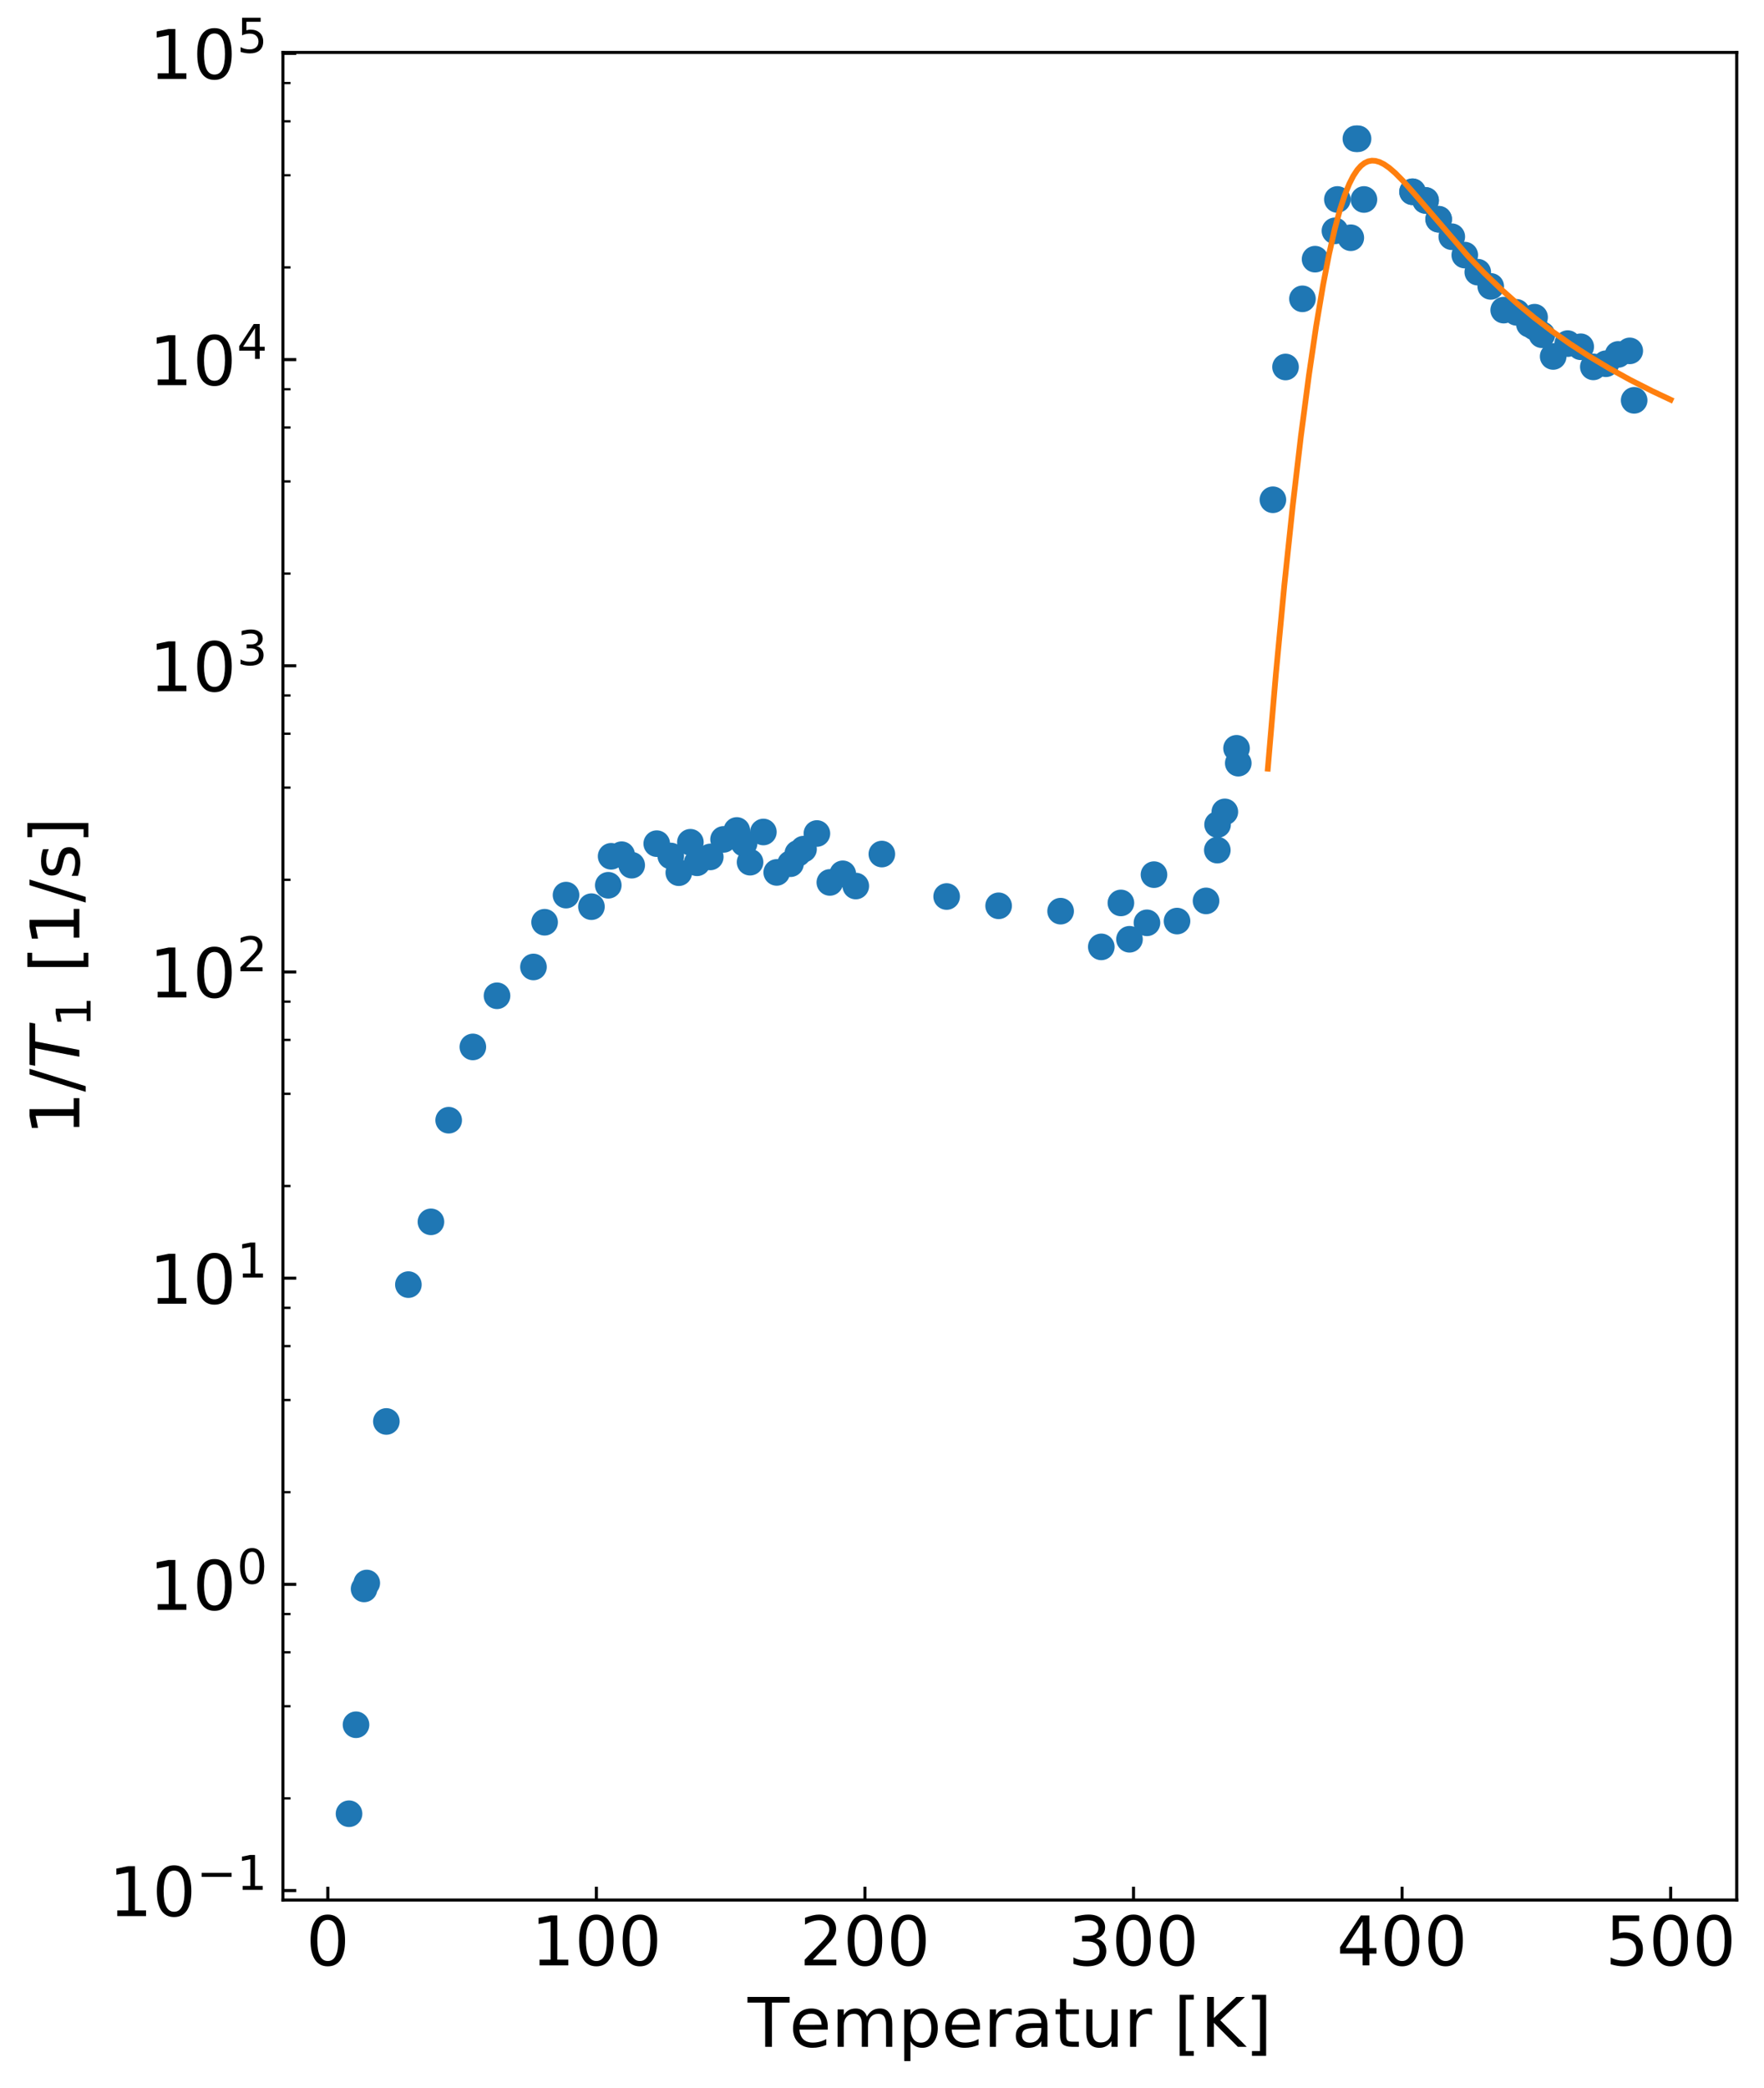 <?xml version="1.0" encoding="utf-8" standalone="no"?>
<!DOCTYPE svg PUBLIC "-//W3C//DTD SVG 1.1//EN"
  "http://www.w3.org/Graphics/SVG/1.1/DTD/svg11.dtd">
<!-- Created with matplotlib (http://matplotlib.org/) -->
<svg height="549pt" version="1.1" viewBox="0 0 464 549" width="464pt" xmlns="http://www.w3.org/2000/svg" xmlns:xlink="http://www.w3.org/1999/xlink">
 <defs>
  <style type="text/css">
*{stroke-linecap:butt;stroke-linejoin:round;}
  </style>
 </defs>
 <g id="figure_1">
  <g id="patch_1">
   <path d="M 0 549.124 
L 464.03 549.124 
L 464.03 0 
L 0 0 
z
" style="fill:#ffffff;"/>
  </g>
  <g id="axes_1">
   <g id="patch_2">
    <path d="M 74.421 499.582 
L 456.83 499.582 
L 456.83 13.788 
L 74.421 13.788 
z
" style="fill:#ffffff;"/>
   </g>
   <g id="PathCollection_1">
    <defs>
     <path d="M 0 3 
C 0.796 3 1.559 2.684 2.121 2.121 
C 2.684 1.559 3 0.796 3 0 
C 3 -0.796 2.684 -1.559 2.121 -2.121 
C 1.559 -2.684 0.796 -3 0 -3 
C -0.796 -3 -1.559 -2.684 -2.121 -2.121 
C -2.684 -1.559 -3 -0.796 -3 0 
C -3 0.796 -2.684 1.559 -2.121 2.121 
C -1.559 2.684 -0.796 3 0 3 
z
" id="me2887732f6" style="stroke:#1f77b4;"/>
    </defs>
    <g clip-path="url(#pe2f51e6ef6)">
     <use style="fill:#1f77b4;stroke:#1f77b4;" x="91.81" xlink:href="#me2887732f6" y="476.89"/>
     <use style="fill:#1f77b4;stroke:#1f77b4;" x="93.647" xlink:href="#me2887732f6" y="453.496"/>
     <use style="fill:#1f77b4;stroke:#1f77b4;" x="95.766" xlink:href="#me2887732f6" y="417.783"/>
     <use style="fill:#1f77b4;stroke:#1f77b4;" x="96.473" xlink:href="#me2887732f6" y="416.225"/>
     <use style="fill:#1f77b4;stroke:#1f77b4;" x="101.63" xlink:href="#me2887732f6" y="373.748"/>
     <use style="fill:#1f77b4;stroke:#1f77b4;" x="107.422" xlink:href="#me2887732f6" y="337.769"/>
     <use style="fill:#1f77b4;stroke:#1f77b4;" x="113.356" xlink:href="#me2887732f6" y="321.263"/>
     <use style="fill:#1f77b4;stroke:#1f77b4;" x="118.019" xlink:href="#me2887732f6" y="294.543"/>
     <use style="fill:#1f77b4;stroke:#1f77b4;" x="124.377" xlink:href="#me2887732f6" y="275.271"/>
     <use style="fill:#1f77b4;stroke:#1f77b4;" x="130.735" xlink:href="#me2887732f6" y="261.823"/>
     <use style="fill:#1f77b4;stroke:#1f77b4;" x="140.319" xlink:href="#me2887732f6" y="254.246"/>
     <use style="fill:#1f77b4;stroke:#1f77b4;" x="143.253" xlink:href="#me2887732f6" y="242.489"/>
     <use style="fill:#1f77b4;stroke:#1f77b4;" x="148.889" xlink:href="#me2887732f6" y="235.354"/>
     <use style="fill:#1f77b4;stroke:#1f77b4;" x="155.573" xlink:href="#me2887732f6" y="238.396"/>
     <use style="fill:#1f77b4;stroke:#1f77b4;" x="160.001" xlink:href="#me2887732f6" y="232.768"/>
     <use style="fill:#1f77b4;stroke:#1f77b4;" x="163.515" xlink:href="#me2887732f6" y="224.73"/>
     <use style="fill:#1f77b4;stroke:#1f77b4;" x="166.161" xlink:href="#me2887732f6" y="227.489"/>
     <use style="fill:#1f77b4;stroke:#1f77b4;" x="172.749" xlink:href="#me2887732f6" y="221.825"/>
     <use style="fill:#1f77b4;stroke:#1f77b4;" x="176.438" xlink:href="#me2887732f6" y="225.066"/>
     <use style="fill:#1f77b4;stroke:#1f77b4;" x="178.55" xlink:href="#me2887732f6" y="229.462"/>
     <use style="fill:#1f77b4;stroke:#1f77b4;" x="183.355" xlink:href="#me2887732f6" y="226.859"/>
     <use style="fill:#1f77b4;stroke:#1f77b4;" x="186.83" xlink:href="#me2887732f6" y="225.316"/>
     <use style="fill:#1f77b4;stroke:#1f77b4;" x="190.321" xlink:href="#me2887732f6" y="220.706"/>
     <use style="fill:#1f77b4;stroke:#1f77b4;" x="193.809" xlink:href="#me2887732f6" y="218.355"/>
     <use style="fill:#1f77b4;stroke:#1f77b4;" x="197.296" xlink:href="#me2887732f6" y="226.7"/>
     <use style="fill:#1f77b4;stroke:#1f77b4;" x="200.799" xlink:href="#me2887732f6" y="218.758"/>
     <use style="fill:#1f77b4;stroke:#1f77b4;" x="204.307" xlink:href="#me2887732f6" y="229.388"/>
     <use style="fill:#1f77b4;stroke:#1f77b4;" x="207.937" xlink:href="#me2887732f6" y="227.097"/>
     <use style="fill:#1f77b4;stroke:#1f77b4;" x="211.36" xlink:href="#me2887732f6" y="223.264"/>
     <use style="fill:#1f77b4;stroke:#1f77b4;" x="214.876" xlink:href="#me2887732f6" y="219.156"/>
     <use style="fill:#1f77b4;stroke:#1f77b4;" x="218.281" xlink:href="#me2887732f6" y="232.021"/>
     <use style="fill:#1f77b4;stroke:#1f77b4;" x="221.678" xlink:href="#me2887732f6" y="229.756"/>
     <use style="fill:#1f77b4;stroke:#1f77b4;" x="225.104" xlink:href="#me2887732f6" y="232.968"/>
     <use style="fill:#1f77b4;stroke:#1f77b4;" x="231.96" xlink:href="#me2887732f6" y="224.56"/>
     <use style="fill:#1f77b4;stroke:#1f77b4;" x="249.005" xlink:href="#me2887732f6" y="235.726"/>
     <use style="fill:#1f77b4;stroke:#1f77b4;" x="262.678" xlink:href="#me2887732f6" y="238.167"/>
     <use style="fill:#1f77b4;stroke:#1f77b4;" x="294.84" xlink:href="#me2887732f6" y="237.411"/>
     <use style="fill:#1f77b4;stroke:#1f77b4;" x="160.751" xlink:href="#me2887732f6" y="225.149"/>
     <use style="fill:#1f77b4;stroke:#1f77b4;" x="181.598" xlink:href="#me2887732f6" y="221.456"/>
     <use style="fill:#1f77b4;stroke:#1f77b4;" x="195.727" xlink:href="#me2887732f6" y="221.733"/>
     <use style="fill:#1f77b4;stroke:#1f77b4;" x="209.856" xlink:href="#me2887732f6" y="224.39"/>
     <use style="fill:#1f77b4;stroke:#1f77b4;" x="278.981" xlink:href="#me2887732f6" y="239.576"/>
     <use style="fill:#1f77b4;stroke:#1f77b4;" x="320.272" xlink:href="#me2887732f6" y="216.801"/>
     <use style="fill:#1f77b4;stroke:#1f77b4;" x="301.693" xlink:href="#me2887732f6" y="242.641"/>
     <use style="fill:#1f77b4;stroke:#1f77b4;" x="303.543" xlink:href="#me2887732f6" y="229.974"/>
     <use style="fill:#1f77b4;stroke:#1f77b4;" x="317.234" xlink:href="#me2887732f6" y="236.878"/>
     <use style="fill:#1f77b4;stroke:#1f77b4;" x="322.179" xlink:href="#me2887732f6" y="213.468"/>
     <use style="fill:#1f77b4;stroke:#1f77b4;" x="325.259" xlink:href="#me2887732f6" y="196.754"/>
     <use style="fill:#1f77b4;stroke:#1f77b4;" x="289.683" xlink:href="#me2887732f6" y="248.965"/>
     <use style="fill:#1f77b4;stroke:#1f77b4;" x="297.101" xlink:href="#me2887732f6" y="246.967"/>
     <use style="fill:#1f77b4;stroke:#1f77b4;" x="309.605" xlink:href="#me2887732f6" y="242.183"/>
     <use style="fill:#1f77b4;stroke:#1f77b4;" x="342.595" xlink:href="#me2887732f6" y="78.573"/>
     <use style="fill:#1f77b4;stroke:#1f77b4;" x="320.201" xlink:href="#me2887732f6" y="223.527"/>
     <use style="fill:#1f77b4;stroke:#1f77b4;" x="325.711" xlink:href="#me2887732f6" y="200.663"/>
     <use style="fill:#1f77b4;stroke:#1f77b4;" x="334.824" xlink:href="#me2887732f6" y="131.404"/>
     <use style="fill:#1f77b4;stroke:#1f77b4;" x="338.145" xlink:href="#me2887732f6" y="96.495"/>
     <use style="fill:#1f77b4;stroke:#1f77b4;" x="345.916" xlink:href="#me2887732f6" y="68.148"/>
     <use style="fill:#1f77b4;stroke:#1f77b4;" x="351.143" xlink:href="#me2887732f6" y="60.693"/>
     <use style="fill:#1f77b4;stroke:#1f77b4;" x="351.779" xlink:href="#me2887732f6" y="52.451"/>
     <use style="fill:#1f77b4;stroke:#1f77b4;" x="355.311" xlink:href="#me2887732f6" y="62.51"/>
     <use style="fill:#1f77b4;stroke:#1f77b4;" x="356.653" xlink:href="#me2887732f6" y="36.481"/>
     <use style="fill:#1f77b4;stroke:#1f77b4;" x="357.219" xlink:href="#me2887732f6" y="36.481"/>
     <use style="fill:#1f77b4;stroke:#1f77b4;" x="358.773" xlink:href="#me2887732f6" y="52.451"/>
     <use style="fill:#1f77b4;stroke:#1f77b4;" x="378.425" xlink:href="#me2887732f6" y="57.647"/>
     <use style="fill:#1f77b4;stroke:#1f77b4;" x="374.988" xlink:href="#me2887732f6" y="52.702"/>
     <use style="fill:#1f77b4;stroke:#1f77b4;" x="371.551" xlink:href="#me2887732f6" y="50.422"/>
     <use style="fill:#1f77b4;stroke:#1f77b4;" x="403.656" xlink:href="#me2887732f6" y="85.979"/>
     <use style="fill:#1f77b4;stroke:#1f77b4;" x="429.846" xlink:href="#me2887732f6" y="105.26"/>
     <use style="fill:#1f77b4;stroke:#1f77b4;" x="428.687" xlink:href="#me2887732f6" y="92.255"/>
     <use style="fill:#1f77b4;stroke:#1f77b4;" x="425.637" xlink:href="#me2887732f6" y="93.193"/>
     <use style="fill:#1f77b4;stroke:#1f77b4;" x="422.41" xlink:href="#me2887732f6" y="95.641"/>
     <use style="fill:#1f77b4;stroke:#1f77b4;" x="419.107" xlink:href="#me2887732f6" y="96.466"/>
     <use style="fill:#1f77b4;stroke:#1f77b4;" x="415.789" xlink:href="#me2887732f6" y="91.174"/>
     <use style="fill:#1f77b4;stroke:#1f77b4;" x="412.371" xlink:href="#me2887732f6" y="90.346"/>
     <use style="fill:#1f77b4;stroke:#1f77b4;" x="408.543" xlink:href="#me2887732f6" y="93.725"/>
     <use style="fill:#1f77b4;stroke:#1f77b4;" x="403.656" xlink:href="#me2887732f6" y="83.401"/>
     <use style="fill:#1f77b4;stroke:#1f77b4;" x="405.579" xlink:href="#me2887732f6" y="88.009"/>
     <use style="fill:#1f77b4;stroke:#1f77b4;" x="402.293" xlink:href="#me2887732f6" y="85.249"/>
     <use style="fill:#1f77b4;stroke:#1f77b4;" x="398.91" xlink:href="#me2887732f6" y="82.127"/>
     <use style="fill:#1f77b4;stroke:#1f77b4;" x="395.533" xlink:href="#me2887732f6" y="81.542"/>
     <use style="fill:#1f77b4;stroke:#1f77b4;" x="392.123" xlink:href="#me2887732f6" y="75.302"/>
     <use style="fill:#1f77b4;stroke:#1f77b4;" x="388.711" xlink:href="#me2887732f6" y="71.561"/>
     <use style="fill:#1f77b4;stroke:#1f77b4;" x="385.292" xlink:href="#me2887732f6" y="67.073"/>
     <use style="fill:#1f77b4;stroke:#1f77b4;" x="381.873" xlink:href="#me2887732f6" y="62.24"/>
     <use style="fill:#1f77b4;stroke:#1f77b4;" x="378.425" xlink:href="#me2887732f6" y="57.647"/>
     <use style="fill:#1f77b4;stroke:#1f77b4;" x="374.988" xlink:href="#me2887732f6" y="52.702"/>
     <use style="fill:#1f77b4;stroke:#1f77b4;" x="371.551" xlink:href="#me2887732f6" y="50.422"/>
     <use style="fill:#1f77b4;stroke:#1f77b4;" x="403.656" xlink:href="#me2887732f6" y="85.979"/>
    </g>
   </g>
   <g id="matplotlib.axis_1">
    <g id="xtick_1">
     <g id="line2d_1">
      <defs>
       <path d="M 0 0 
L 0 -3.5 
" id="m8beab79273" style="stroke:#000000;stroke-width:0.8;"/>
      </defs>
      <g>
       <use style="stroke:#000000;stroke-width:0.8;" x="86.229" xlink:href="#m8beab79273" y="499.582"/>
      </g>
     </g>
     <g id="text_1">
      <!-- 0 -->
      <defs>
       <path d="M 31.781 66.406 
Q 24.172 66.406 20.328 58.906 
Q 16.5 51.422 16.5 36.375 
Q 16.5 21.391 20.328 13.891 
Q 24.172 6.391 31.781 6.391 
Q 39.453 6.391 43.281 13.891 
Q 47.125 21.391 47.125 36.375 
Q 47.125 51.422 43.281 58.906 
Q 39.453 66.406 31.781 66.406 
M 31.781 74.219 
Q 44.047 74.219 50.516 64.516 
Q 56.984 54.828 56.984 36.375 
Q 56.984 17.969 50.516 8.266 
Q 44.047 -1.422 31.781 -1.422 
Q 19.531 -1.422 13.062 8.266 
Q 6.594 17.969 6.594 36.375 
Q 6.594 54.828 13.062 64.516 
Q 19.531 74.219 31.781 74.219 
" id="DejaVuSans-30"/>
      </defs>
      <g transform="translate(80.503 516.76)scale(0.18 -0.18)">
       <use xlink:href="#DejaVuSans-30"/>
      </g>
     </g>
    </g>
    <g id="xtick_2">
     <g id="line2d_2">
      <g>
       <use style="stroke:#000000;stroke-width:0.8;" x="156.873" xlink:href="#m8beab79273" y="499.582"/>
      </g>
     </g>
     <g id="text_2">
      <!-- 100 -->
      <defs>
       <path d="M 12.406 8.297 
L 28.516 8.297 
L 28.516 63.922 
L 10.984 60.406 
L 10.984 69.391 
L 28.422 72.906 
L 38.281 72.906 
L 38.281 8.297 
L 54.391 8.297 
L 54.391 0 
L 12.406 0 
z
" id="DejaVuSans-31"/>
      </defs>
      <g transform="translate(139.694 516.76)scale(0.18 -0.18)">
       <use xlink:href="#DejaVuSans-31"/>
       <use x="63.623" xlink:href="#DejaVuSans-30"/>
       <use x="127.246" xlink:href="#DejaVuSans-30"/>
      </g>
     </g>
    </g>
    <g id="xtick_3">
     <g id="line2d_3">
      <g>
       <use style="stroke:#000000;stroke-width:0.8;" x="227.517" xlink:href="#m8beab79273" y="499.582"/>
      </g>
     </g>
     <g id="text_3">
      <!-- 200 -->
      <defs>
       <path d="M 19.188 8.297 
L 53.609 8.297 
L 53.609 0 
L 7.328 0 
L 7.328 8.297 
Q 12.938 14.109 22.625 23.891 
Q 32.328 33.688 34.812 36.531 
Q 39.547 41.844 41.422 45.531 
Q 43.312 49.219 43.312 52.781 
Q 43.312 58.594 39.234 62.25 
Q 35.156 65.922 28.609 65.922 
Q 23.969 65.922 18.812 64.312 
Q 13.672 62.703 7.812 59.422 
L 7.812 69.391 
Q 13.766 71.781 18.938 73 
Q 24.125 74.219 28.422 74.219 
Q 39.75 74.219 46.484 68.547 
Q 53.219 62.891 53.219 53.422 
Q 53.219 48.922 51.531 44.891 
Q 49.859 40.875 45.406 35.406 
Q 44.188 33.984 37.641 27.219 
Q 31.109 20.453 19.188 8.297 
" id="DejaVuSans-32"/>
      </defs>
      <g transform="translate(210.338 516.76)scale(0.18 -0.18)">
       <use xlink:href="#DejaVuSans-32"/>
       <use x="63.623" xlink:href="#DejaVuSans-30"/>
       <use x="127.246" xlink:href="#DejaVuSans-30"/>
      </g>
     </g>
    </g>
    <g id="xtick_4">
     <g id="line2d_4">
      <g>
       <use style="stroke:#000000;stroke-width:0.8;" x="298.16" xlink:href="#m8beab79273" y="499.582"/>
      </g>
     </g>
     <g id="text_4">
      <!-- 300 -->
      <defs>
       <path d="M 40.578 39.312 
Q 47.656 37.797 51.625 33 
Q 55.609 28.219 55.609 21.188 
Q 55.609 10.406 48.188 4.484 
Q 40.766 -1.422 27.094 -1.422 
Q 22.516 -1.422 17.656 -0.516 
Q 12.797 0.391 7.625 2.203 
L 7.625 11.719 
Q 11.719 9.328 16.594 8.109 
Q 21.484 6.891 26.812 6.891 
Q 36.078 6.891 40.938 10.547 
Q 45.797 14.203 45.797 21.188 
Q 45.797 27.641 41.281 31.266 
Q 36.766 34.906 28.719 34.906 
L 20.219 34.906 
L 20.219 43.016 
L 29.109 43.016 
Q 36.375 43.016 40.234 45.922 
Q 44.094 48.828 44.094 54.297 
Q 44.094 59.906 40.109 62.906 
Q 36.141 65.922 28.719 65.922 
Q 24.656 65.922 20.016 65.031 
Q 15.375 64.156 9.812 62.312 
L 9.812 71.094 
Q 15.438 72.656 20.344 73.438 
Q 25.25 74.219 29.594 74.219 
Q 40.828 74.219 47.359 69.109 
Q 53.906 64.016 53.906 55.328 
Q 53.906 49.266 50.438 45.094 
Q 46.969 40.922 40.578 39.312 
" id="DejaVuSans-33"/>
      </defs>
      <g transform="translate(280.982 516.76)scale(0.18 -0.18)">
       <use xlink:href="#DejaVuSans-33"/>
       <use x="63.623" xlink:href="#DejaVuSans-30"/>
       <use x="127.246" xlink:href="#DejaVuSans-30"/>
      </g>
     </g>
    </g>
    <g id="xtick_5">
     <g id="line2d_5">
      <g>
       <use style="stroke:#000000;stroke-width:0.8;" x="368.804" xlink:href="#m8beab79273" y="499.582"/>
      </g>
     </g>
     <g id="text_5">
      <!-- 400 -->
      <defs>
       <path d="M 37.797 64.312 
L 12.891 25.391 
L 37.797 25.391 
z
M 35.203 72.906 
L 47.609 72.906 
L 47.609 25.391 
L 58.016 25.391 
L 58.016 17.188 
L 47.609 17.188 
L 47.609 0 
L 37.797 0 
L 37.797 17.188 
L 4.891 17.188 
L 4.891 26.703 
z
" id="DejaVuSans-34"/>
      </defs>
      <g transform="translate(351.625 516.76)scale(0.18 -0.18)">
       <use xlink:href="#DejaVuSans-34"/>
       <use x="63.623" xlink:href="#DejaVuSans-30"/>
       <use x="127.246" xlink:href="#DejaVuSans-30"/>
      </g>
     </g>
    </g>
    <g id="xtick_6">
     <g id="line2d_6">
      <g>
       <use style="stroke:#000000;stroke-width:0.8;" x="439.448" xlink:href="#m8beab79273" y="499.582"/>
      </g>
     </g>
     <g id="text_6">
      <!-- 500 -->
      <defs>
       <path d="M 10.797 72.906 
L 49.516 72.906 
L 49.516 64.594 
L 19.828 64.594 
L 19.828 46.734 
Q 21.969 47.469 24.109 47.828 
Q 26.266 48.188 28.422 48.188 
Q 40.625 48.188 47.75 41.5 
Q 54.891 34.812 54.891 23.391 
Q 54.891 11.625 47.562 5.094 
Q 40.234 -1.422 26.906 -1.422 
Q 22.312 -1.422 17.547 -0.641 
Q 12.797 0.141 7.719 1.703 
L 7.719 11.625 
Q 12.109 9.234 16.797 8.062 
Q 21.484 6.891 26.703 6.891 
Q 35.156 6.891 40.078 11.328 
Q 45.016 15.766 45.016 23.391 
Q 45.016 31 40.078 35.438 
Q 35.156 39.891 26.703 39.891 
Q 22.75 39.891 18.812 39.016 
Q 14.891 38.141 10.797 36.281 
z
" id="DejaVuSans-35"/>
      </defs>
      <g transform="translate(422.269 516.76)scale(0.18 -0.18)">
       <use xlink:href="#DejaVuSans-35"/>
       <use x="63.623" xlink:href="#DejaVuSans-30"/>
       <use x="127.246" xlink:href="#DejaVuSans-30"/>
      </g>
     </g>
    </g>
    <g id="text_7">
     <!-- Temperatur [K] -->
     <defs>
      <path d="M -0.297 72.906 
L 61.375 72.906 
L 61.375 64.594 
L 35.5 64.594 
L 35.5 0 
L 25.594 0 
L 25.594 64.594 
L -0.297 64.594 
z
" id="DejaVuSans-54"/>
      <path d="M 56.203 29.594 
L 56.203 25.203 
L 14.891 25.203 
Q 15.484 15.922 20.484 11.062 
Q 25.484 6.203 34.422 6.203 
Q 39.594 6.203 44.453 7.469 
Q 49.312 8.734 54.109 11.281 
L 54.109 2.781 
Q 49.266 0.734 44.188 -0.344 
Q 39.109 -1.422 33.891 -1.422 
Q 20.797 -1.422 13.156 6.188 
Q 5.516 13.812 5.516 26.812 
Q 5.516 40.234 12.766 48.109 
Q 20.016 56 32.328 56 
Q 43.359 56 49.781 48.891 
Q 56.203 41.797 56.203 29.594 
M 47.219 32.234 
Q 47.125 39.594 43.094 43.984 
Q 39.062 48.391 32.422 48.391 
Q 24.906 48.391 20.391 44.141 
Q 15.875 39.891 15.188 32.172 
z
" id="DejaVuSans-65"/>
      <path d="M 52 44.188 
Q 55.375 50.25 60.062 53.125 
Q 64.75 56 71.094 56 
Q 79.641 56 84.281 50.016 
Q 88.922 44.047 88.922 33.016 
L 88.922 0 
L 79.891 0 
L 79.891 32.719 
Q 79.891 40.578 77.094 44.375 
Q 74.312 48.188 68.609 48.188 
Q 61.625 48.188 57.562 43.547 
Q 53.516 38.922 53.516 30.906 
L 53.516 0 
L 44.484 0 
L 44.484 32.719 
Q 44.484 40.625 41.703 44.406 
Q 38.922 48.188 33.109 48.188 
Q 26.219 48.188 22.156 43.531 
Q 18.109 38.875 18.109 30.906 
L 18.109 0 
L 9.078 0 
L 9.078 54.688 
L 18.109 54.688 
L 18.109 46.188 
Q 21.188 51.219 25.484 53.609 
Q 29.781 56 35.688 56 
Q 41.656 56 45.828 52.969 
Q 50 49.953 52 44.188 
" id="DejaVuSans-6d"/>
      <path d="M 18.109 8.203 
L 18.109 -20.797 
L 9.078 -20.797 
L 9.078 54.688 
L 18.109 54.688 
L 18.109 46.391 
Q 20.953 51.266 25.266 53.625 
Q 29.594 56 35.594 56 
Q 45.562 56 51.781 48.094 
Q 58.016 40.188 58.016 27.297 
Q 58.016 14.406 51.781 6.484 
Q 45.562 -1.422 35.594 -1.422 
Q 29.594 -1.422 25.266 0.953 
Q 20.953 3.328 18.109 8.203 
M 48.688 27.297 
Q 48.688 37.203 44.609 42.844 
Q 40.531 48.484 33.406 48.484 
Q 26.266 48.484 22.188 42.844 
Q 18.109 37.203 18.109 27.297 
Q 18.109 17.391 22.188 11.75 
Q 26.266 6.109 33.406 6.109 
Q 40.531 6.109 44.609 11.75 
Q 48.688 17.391 48.688 27.297 
" id="DejaVuSans-70"/>
      <path d="M 41.109 46.297 
Q 39.594 47.172 37.812 47.578 
Q 36.031 48 33.891 48 
Q 26.266 48 22.188 43.047 
Q 18.109 38.094 18.109 28.812 
L 18.109 0 
L 9.078 0 
L 9.078 54.688 
L 18.109 54.688 
L 18.109 46.188 
Q 20.953 51.172 25.484 53.578 
Q 30.031 56 36.531 56 
Q 37.453 56 38.578 55.875 
Q 39.703 55.766 41.062 55.516 
z
" id="DejaVuSans-72"/>
      <path d="M 34.281 27.484 
Q 23.391 27.484 19.188 25 
Q 14.984 22.516 14.984 16.5 
Q 14.984 11.719 18.141 8.906 
Q 21.297 6.109 26.703 6.109 
Q 34.188 6.109 38.703 11.406 
Q 43.219 16.703 43.219 25.484 
L 43.219 27.484 
z
M 52.203 31.203 
L 52.203 0 
L 43.219 0 
L 43.219 8.297 
Q 40.141 3.328 35.547 0.953 
Q 30.953 -1.422 24.312 -1.422 
Q 15.922 -1.422 10.953 3.297 
Q 6 8.016 6 15.922 
Q 6 25.141 12.172 29.828 
Q 18.359 34.516 30.609 34.516 
L 43.219 34.516 
L 43.219 35.406 
Q 43.219 41.609 39.141 45 
Q 35.062 48.391 27.688 48.391 
Q 23 48.391 18.547 47.266 
Q 14.109 46.141 10.016 43.891 
L 10.016 52.203 
Q 14.938 54.109 19.578 55.047 
Q 24.219 56 28.609 56 
Q 40.484 56 46.344 49.844 
Q 52.203 43.703 52.203 31.203 
" id="DejaVuSans-61"/>
      <path d="M 18.312 70.219 
L 18.312 54.688 
L 36.812 54.688 
L 36.812 47.703 
L 18.312 47.703 
L 18.312 18.016 
Q 18.312 11.328 20.141 9.422 
Q 21.969 7.516 27.594 7.516 
L 36.812 7.516 
L 36.812 0 
L 27.594 0 
Q 17.188 0 13.234 3.875 
Q 9.281 7.766 9.281 18.016 
L 9.281 47.703 
L 2.688 47.703 
L 2.688 54.688 
L 9.281 54.688 
L 9.281 70.219 
z
" id="DejaVuSans-74"/>
      <path d="M 8.5 21.578 
L 8.5 54.688 
L 17.484 54.688 
L 17.484 21.922 
Q 17.484 14.156 20.5 10.266 
Q 23.531 6.391 29.594 6.391 
Q 36.859 6.391 41.078 11.031 
Q 45.312 15.672 45.312 23.688 
L 45.312 54.688 
L 54.297 54.688 
L 54.297 0 
L 45.312 0 
L 45.312 8.406 
Q 42.047 3.422 37.719 1 
Q 33.406 -1.422 27.688 -1.422 
Q 18.266 -1.422 13.375 4.438 
Q 8.5 10.297 8.5 21.578 
M 31.109 56 
z
" id="DejaVuSans-75"/>
      <path id="DejaVuSans-20"/>
      <path d="M 8.594 75.984 
L 29.297 75.984 
L 29.297 69 
L 17.578 69 
L 17.578 -6.203 
L 29.297 -6.203 
L 29.297 -13.188 
L 8.594 -13.188 
z
" id="DejaVuSans-5b"/>
      <path d="M 9.812 72.906 
L 19.672 72.906 
L 19.672 42.094 
L 52.391 72.906 
L 65.094 72.906 
L 28.906 38.922 
L 67.672 0 
L 54.688 0 
L 19.672 35.109 
L 19.672 0 
L 9.812 0 
z
" id="DejaVuSans-4b"/>
      <path d="M 30.422 75.984 
L 30.422 -13.188 
L 9.719 -13.188 
L 9.719 -6.203 
L 21.391 -6.203 
L 21.391 69 
L 9.719 69 
L 9.719 75.984 
z
" id="DejaVuSans-5d"/>
     </defs>
     <g transform="translate(196.664 538.18)scale(0.18 -0.18)">
      <use xlink:href="#DejaVuSans-54"/>
      <use x="60.818" xlink:href="#DejaVuSans-65"/>
      <use x="122.342" xlink:href="#DejaVuSans-6d"/>
      <use x="219.754" xlink:href="#DejaVuSans-70"/>
      <use x="283.23" xlink:href="#DejaVuSans-65"/>
      <use x="344.754" xlink:href="#DejaVuSans-72"/>
      <use x="385.867" xlink:href="#DejaVuSans-61"/>
      <use x="447.146" xlink:href="#DejaVuSans-74"/>
      <use x="486.355" xlink:href="#DejaVuSans-75"/>
      <use x="549.734" xlink:href="#DejaVuSans-72"/>
      <use x="590.848" xlink:href="#DejaVuSans-20"/>
      <use x="622.635" xlink:href="#DejaVuSans-5b"/>
      <use x="661.648" xlink:href="#DejaVuSans-4b"/>
      <use x="727.225" xlink:href="#DejaVuSans-5d"/>
     </g>
    </g>
   </g>
   <g id="matplotlib.axis_2">
    <g id="ytick_1">
     <g id="line2d_7">
      <defs>
       <path d="M 0 0 
L 3.5 0 
" id="m3dfea7fbc8" style="stroke:#000000;stroke-width:0.8;"/>
      </defs>
      <g>
       <use style="stroke:#000000;stroke-width:0.8;" x="74.421" xlink:href="#m3dfea7fbc8" y="497.09"/>
      </g>
     </g>
     <g id="text_8">
      <!-- ${10^{-1}}$ -->
      <defs>
       <path d="M 10.594 35.5 
L 73.188 35.5 
L 73.188 27.203 
L 10.594 27.203 
z
" id="DejaVuSans-2212"/>
      </defs>
      <g transform="translate(28.621 503.929)scale(0.18 -0.18)">
       <use transform="translate(0 0.684)" xlink:href="#DejaVuSans-31"/>
       <use transform="translate(63.623 0.684)" xlink:href="#DejaVuSans-30"/>
       <use transform="translate(128.203 38.966)scale(0.7)" xlink:href="#DejaVuSans-2212"/>
       <use transform="translate(186.855 38.966)scale(0.7)" xlink:href="#DejaVuSans-31"/>
      </g>
     </g>
    </g>
    <g id="ytick_2">
     <g id="line2d_8">
      <g>
       <use style="stroke:#000000;stroke-width:0.8;" x="74.421" xlink:href="#m3dfea7fbc8" y="416.582"/>
      </g>
     </g>
     <g id="text_9">
      <!-- ${10^{0}}$ -->
      <g transform="translate(39.241 423.42)scale(0.18 -0.18)">
       <use transform="translate(0 0.766)" xlink:href="#DejaVuSans-31"/>
       <use transform="translate(63.623 0.766)" xlink:href="#DejaVuSans-30"/>
       <use transform="translate(128.203 39.047)scale(0.7)" xlink:href="#DejaVuSans-30"/>
      </g>
     </g>
    </g>
    <g id="ytick_3">
     <g id="line2d_9">
      <g>
       <use style="stroke:#000000;stroke-width:0.8;" x="74.421" xlink:href="#m3dfea7fbc8" y="336.073"/>
      </g>
     </g>
     <g id="text_10">
      <!-- ${10^{1}}$ -->
      <g transform="translate(39.241 342.912)scale(0.18 -0.18)">
       <use transform="translate(0 0.684)" xlink:href="#DejaVuSans-31"/>
       <use transform="translate(63.623 0.684)" xlink:href="#DejaVuSans-30"/>
       <use transform="translate(128.203 38.966)scale(0.7)" xlink:href="#DejaVuSans-31"/>
      </g>
     </g>
    </g>
    <g id="ytick_4">
     <g id="line2d_10">
      <g>
       <use style="stroke:#000000;stroke-width:0.8;" x="74.421" xlink:href="#m3dfea7fbc8" y="255.565"/>
      </g>
     </g>
     <g id="text_11">
      <!-- ${10^{2}}$ -->
      <g transform="translate(39.241 262.403)scale(0.18 -0.18)">
       <use transform="translate(0 0.766)" xlink:href="#DejaVuSans-31"/>
       <use transform="translate(63.623 0.766)" xlink:href="#DejaVuSans-30"/>
       <use transform="translate(128.203 39.047)scale(0.7)" xlink:href="#DejaVuSans-32"/>
      </g>
     </g>
    </g>
    <g id="ytick_5">
     <g id="line2d_11">
      <g>
       <use style="stroke:#000000;stroke-width:0.8;" x="74.421" xlink:href="#m3dfea7fbc8" y="175.056"/>
      </g>
     </g>
     <g id="text_12">
      <!-- ${10^{3}}$ -->
      <g transform="translate(39.241 181.894)scale(0.18 -0.18)">
       <use transform="translate(0 0.766)" xlink:href="#DejaVuSans-31"/>
       <use transform="translate(63.623 0.766)" xlink:href="#DejaVuSans-30"/>
       <use transform="translate(128.203 39.047)scale(0.7)" xlink:href="#DejaVuSans-33"/>
      </g>
     </g>
    </g>
    <g id="ytick_6">
     <g id="line2d_12">
      <g>
       <use style="stroke:#000000;stroke-width:0.8;" x="74.421" xlink:href="#m3dfea7fbc8" y="94.547"/>
      </g>
     </g>
     <g id="text_13">
      <!-- ${10^{4}}$ -->
      <g transform="translate(39.241 101.386)scale(0.18 -0.18)">
       <use transform="translate(0 0.684)" xlink:href="#DejaVuSans-31"/>
       <use transform="translate(63.623 0.684)" xlink:href="#DejaVuSans-30"/>
       <use transform="translate(128.203 38.966)scale(0.7)" xlink:href="#DejaVuSans-34"/>
      </g>
     </g>
    </g>
    <g id="ytick_7">
     <g id="line2d_13">
      <g>
       <use style="stroke:#000000;stroke-width:0.8;" x="74.421" xlink:href="#m3dfea7fbc8" y="14.039"/>
      </g>
     </g>
     <g id="text_14">
      <!-- ${10^{5}}$ -->
      <g transform="translate(39.241 20.877)scale(0.18 -0.18)">
       <use transform="translate(0 0.684)" xlink:href="#DejaVuSans-31"/>
       <use transform="translate(63.623 0.684)" xlink:href="#DejaVuSans-30"/>
       <use transform="translate(128.203 38.966)scale(0.7)" xlink:href="#DejaVuSans-35"/>
      </g>
     </g>
    </g>
    <g id="ytick_8">
     <g id="line2d_14">
      <defs>
       <path d="M 0 0 
L 2 0 
" id="mce2bf6a0bb" style="stroke:#000000;stroke-width:0.6;"/>
      </defs>
      <g>
       <use style="stroke:#000000;stroke-width:0.6;" x="74.421" xlink:href="#mce2bf6a0bb" y="472.855"/>
      </g>
     </g>
    </g>
    <g id="ytick_9">
     <g id="line2d_15">
      <g>
       <use style="stroke:#000000;stroke-width:0.6;" x="74.421" xlink:href="#mce2bf6a0bb" y="448.619"/>
      </g>
     </g>
    </g>
    <g id="ytick_10">
     <g id="line2d_16">
      <g>
       <use style="stroke:#000000;stroke-width:0.6;" x="74.421" xlink:href="#mce2bf6a0bb" y="434.443"/>
      </g>
     </g>
    </g>
    <g id="ytick_11">
     <g id="line2d_17">
      <g>
       <use style="stroke:#000000;stroke-width:0.6;" x="74.421" xlink:href="#mce2bf6a0bb" y="424.384"/>
      </g>
     </g>
    </g>
    <g id="ytick_12">
     <g id="line2d_18">
      <g>
       <use style="stroke:#000000;stroke-width:0.6;" x="74.421" xlink:href="#mce2bf6a0bb" y="392.346"/>
      </g>
     </g>
    </g>
    <g id="ytick_13">
     <g id="line2d_19">
      <g>
       <use style="stroke:#000000;stroke-width:0.6;" x="74.421" xlink:href="#mce2bf6a0bb" y="368.111"/>
      </g>
     </g>
    </g>
    <g id="ytick_14">
     <g id="line2d_20">
      <g>
       <use style="stroke:#000000;stroke-width:0.6;" x="74.421" xlink:href="#mce2bf6a0bb" y="353.934"/>
      </g>
     </g>
    </g>
    <g id="ytick_15">
     <g id="line2d_21">
      <g>
       <use style="stroke:#000000;stroke-width:0.6;" x="74.421" xlink:href="#mce2bf6a0bb" y="343.875"/>
      </g>
     </g>
    </g>
    <g id="ytick_16">
     <g id="line2d_22">
      <g>
       <use style="stroke:#000000;stroke-width:0.6;" x="74.421" xlink:href="#mce2bf6a0bb" y="311.838"/>
      </g>
     </g>
    </g>
    <g id="ytick_17">
     <g id="line2d_23">
      <g>
       <use style="stroke:#000000;stroke-width:0.6;" x="74.421" xlink:href="#mce2bf6a0bb" y="287.602"/>
      </g>
     </g>
    </g>
    <g id="ytick_18">
     <g id="line2d_24">
      <g>
       <use style="stroke:#000000;stroke-width:0.6;" x="74.421" xlink:href="#mce2bf6a0bb" y="273.425"/>
      </g>
     </g>
    </g>
    <g id="ytick_19">
     <g id="line2d_25">
      <g>
       <use style="stroke:#000000;stroke-width:0.6;" x="74.421" xlink:href="#mce2bf6a0bb" y="263.367"/>
      </g>
     </g>
    </g>
    <g id="ytick_20">
     <g id="line2d_26">
      <g>
       <use style="stroke:#000000;stroke-width:0.6;" x="74.421" xlink:href="#mce2bf6a0bb" y="231.329"/>
      </g>
     </g>
    </g>
    <g id="ytick_21">
     <g id="line2d_27">
      <g>
       <use style="stroke:#000000;stroke-width:0.6;" x="74.421" xlink:href="#mce2bf6a0bb" y="207.093"/>
      </g>
     </g>
    </g>
    <g id="ytick_22">
     <g id="line2d_28">
      <g>
       <use style="stroke:#000000;stroke-width:0.6;" x="74.421" xlink:href="#mce2bf6a0bb" y="192.917"/>
      </g>
     </g>
    </g>
    <g id="ytick_23">
     <g id="line2d_29">
      <g>
       <use style="stroke:#000000;stroke-width:0.6;" x="74.421" xlink:href="#mce2bf6a0bb" y="182.858"/>
      </g>
     </g>
    </g>
    <g id="ytick_24">
     <g id="line2d_30">
      <g>
       <use style="stroke:#000000;stroke-width:0.6;" x="74.421" xlink:href="#mce2bf6a0bb" y="150.82"/>
      </g>
     </g>
    </g>
    <g id="ytick_25">
     <g id="line2d_31">
      <g>
       <use style="stroke:#000000;stroke-width:0.6;" x="74.421" xlink:href="#mce2bf6a0bb" y="126.585"/>
      </g>
     </g>
    </g>
    <g id="ytick_26">
     <g id="line2d_32">
      <g>
       <use style="stroke:#000000;stroke-width:0.6;" x="74.421" xlink:href="#mce2bf6a0bb" y="112.408"/>
      </g>
     </g>
    </g>
    <g id="ytick_27">
     <g id="line2d_33">
      <g>
       <use style="stroke:#000000;stroke-width:0.6;" x="74.421" xlink:href="#mce2bf6a0bb" y="102.349"/>
      </g>
     </g>
    </g>
    <g id="ytick_28">
     <g id="line2d_34">
      <g>
       <use style="stroke:#000000;stroke-width:0.6;" x="74.421" xlink:href="#mce2bf6a0bb" y="70.312"/>
      </g>
     </g>
    </g>
    <g id="ytick_29">
     <g id="line2d_35">
      <g>
       <use style="stroke:#000000;stroke-width:0.6;" x="74.421" xlink:href="#mce2bf6a0bb" y="46.076"/>
      </g>
     </g>
    </g>
    <g id="ytick_30">
     <g id="line2d_36">
      <g>
       <use style="stroke:#000000;stroke-width:0.6;" x="74.421" xlink:href="#mce2bf6a0bb" y="31.899"/>
      </g>
     </g>
    </g>
    <g id="ytick_31">
     <g id="line2d_37">
      <g>
       <use style="stroke:#000000;stroke-width:0.6;" x="74.421" xlink:href="#mce2bf6a0bb" y="21.841"/>
      </g>
     </g>
    </g>
    <g id="text_15">
     <!-- 1/$T_1$ [1/s] -->
     <defs>
      <path d="M 25.391 72.906 
L 33.688 72.906 
L 8.297 -9.281 
L 0 -9.281 
z
" id="DejaVuSans-2f"/>
      <path d="M 5.906 72.906 
L 67.578 72.906 
L 66.016 64.594 
L 39.984 64.594 
L 27.484 0 
L 17.578 0 
L 30.078 64.594 
L 4.297 64.594 
z
" id="DejaVuSans-Oblique-54"/>
      <path d="M 44.281 53.078 
L 44.281 44.578 
Q 40.484 46.531 36.375 47.5 
Q 32.281 48.484 27.875 48.484 
Q 21.188 48.484 17.844 46.438 
Q 14.5 44.391 14.5 40.281 
Q 14.5 37.156 16.891 35.375 
Q 19.281 33.594 26.516 31.984 
L 29.594 31.297 
Q 39.156 29.25 43.188 25.516 
Q 47.219 21.781 47.219 15.094 
Q 47.219 7.469 41.188 3.016 
Q 35.156 -1.422 24.609 -1.422 
Q 20.219 -1.422 15.453 -0.562 
Q 10.688 0.297 5.422 2 
L 5.422 11.281 
Q 10.406 8.688 15.234 7.391 
Q 20.062 6.109 24.812 6.109 
Q 31.156 6.109 34.562 8.281 
Q 37.984 10.453 37.984 14.406 
Q 37.984 18.062 35.516 20.016 
Q 33.062 21.969 24.703 23.781 
L 21.578 24.516 
Q 13.234 26.266 9.516 29.906 
Q 5.812 33.547 5.812 39.891 
Q 5.812 47.609 11.281 51.797 
Q 16.75 56 26.812 56 
Q 31.781 56 36.172 55.266 
Q 40.578 54.547 44.281 53.078 
" id="DejaVuSans-73"/>
     </defs>
     <g transform="translate(20.877 298.535)rotate(-90)scale(0.18 -0.18)">
      <use transform="translate(0 0.016)" xlink:href="#DejaVuSans-31"/>
      <use transform="translate(63.623 0.016)" xlink:href="#DejaVuSans-2f"/>
      <use transform="translate(97.314 0.016)" xlink:href="#DejaVuSans-Oblique-54"/>
      <use transform="translate(158.398 -16.391)scale(0.7)" xlink:href="#DejaVuSans-31"/>
      <use transform="translate(205.669 0.016)" xlink:href="#DejaVuSans-20"/>
      <use transform="translate(237.456 0.016)" xlink:href="#DejaVuSans-5b"/>
      <use transform="translate(276.47 0.016)" xlink:href="#DejaVuSans-31"/>
      <use transform="translate(340.093 0.016)" xlink:href="#DejaVuSans-2f"/>
      <use transform="translate(373.784 0.016)" xlink:href="#DejaVuSans-73"/>
      <use transform="translate(425.884 0.016)" xlink:href="#DejaVuSans-5d"/>
     </g>
    </g>
   </g>
   <g id="line2d_38">
    <path clip-path="url(#pe2f51e6ef6)" d="M 333.482 202.112 
L 335.604 177.291 
L 337.831 153.86 
L 340.059 132.805 
L 342.18 114.768 
L 344.302 98.613 
L 346.211 85.696 
L 348.014 74.972 
L 349.605 66.766 
L 351.09 60.216 
L 352.469 55.109 
L 353.742 51.225 
L 354.909 48.343 
L 355.969 46.26 
L 357.03 44.655 
L 357.985 43.59 
L 358.939 42.853 
L 359.894 42.413 
L 360.849 42.237 
L 361.803 42.295 
L 362.864 42.598 
L 364.031 43.174 
L 365.41 44.122 
L 367.001 45.494 
L 369.016 47.532 
L 371.88 50.772 
L 386.2 67.433 
L 390.549 71.931 
L 394.792 76.006 
L 399.141 79.877 
L 403.596 83.547 
L 408.263 87.1 
L 413.036 90.456 
L 418.021 93.692 
L 423.325 96.866 
L 428.841 99.906 
L 434.675 102.865 
L 439.448 105.11 
L 439.448 105.11 
" style="fill:none;stroke:#ff7f0e;stroke-linecap:square;stroke-width:1.5;"/>
   </g>
   <g id="patch_3">
    <path d="M 74.421 499.582 
L 74.421 13.788 
" style="fill:none;stroke:#000000;stroke-linecap:square;stroke-linejoin:miter;stroke-width:0.8;"/>
   </g>
   <g id="patch_4">
    <path d="M 456.83 499.582 
L 456.83 13.788 
" style="fill:none;stroke:#000000;stroke-linecap:square;stroke-linejoin:miter;stroke-width:0.8;"/>
   </g>
   <g id="patch_5">
    <path d="M 74.421 499.582 
L 456.83 499.582 
" style="fill:none;stroke:#000000;stroke-linecap:square;stroke-linejoin:miter;stroke-width:0.8;"/>
   </g>
   <g id="patch_6">
    <path d="M 74.421 13.788 
L 456.83 13.788 
" style="fill:none;stroke:#000000;stroke-linecap:square;stroke-linejoin:miter;stroke-width:0.8;"/>
   </g>
  </g>
 </g>
 <defs>
  <clipPath id="pe2f51e6ef6">
   <rect height="485.794" width="382.409" x="74.421" y="13.788"/>
  </clipPath>
 </defs>
</svg>
